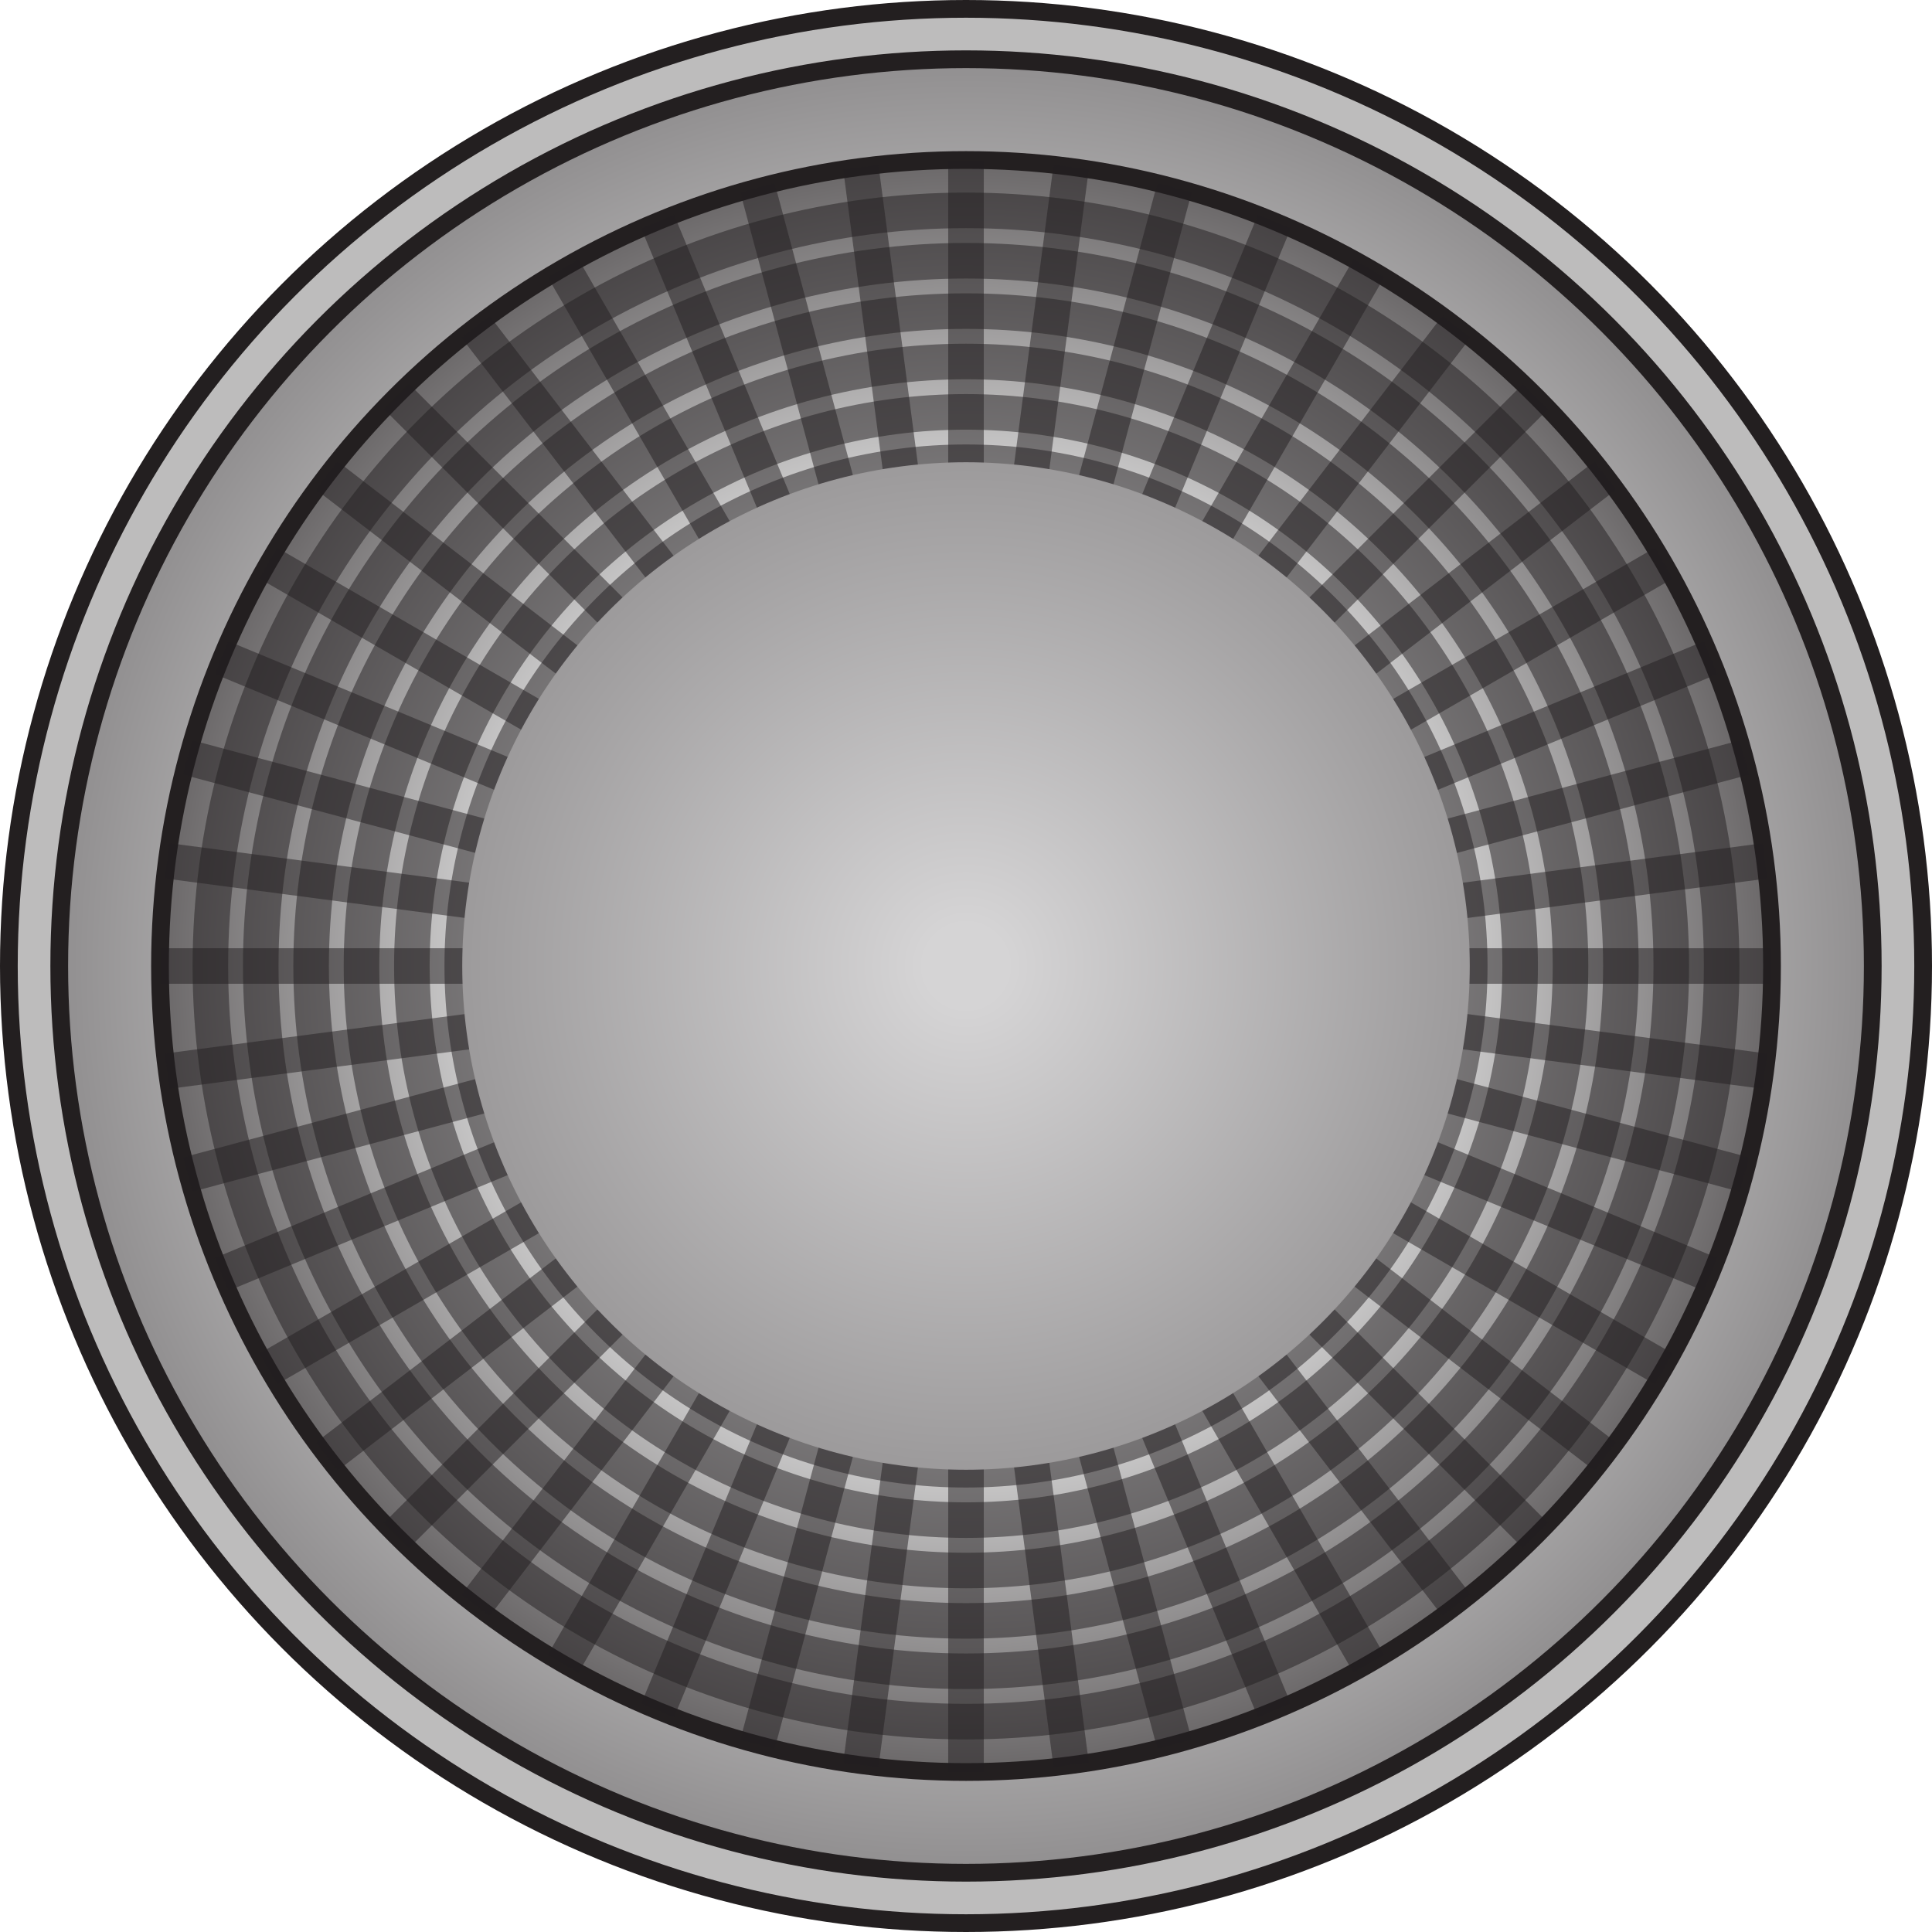 <svg
    xmlns="http://www.w3.org/2000/svg"
    viewBox="-9.588 -9.588 19.176 19.176"
    >
    <defs>
        <radialGradient id="c">
            <stop offset="0.000" stop-color="#d5d4d5"/>
            <stop offset="0.081" stop-color="#d5d4d5"/>
            <stop offset="1.000" stop-color="#9c9a9b"/>
        </radialGradient>

        <radialGradient id="b">
            <stop offset="0.000" stop-color="#7d7b7b"/>
            <stop offset="0.450" stop-color="#e9e9e9"/>
            <stop offset="0.495" stop-color="#e9e9e9"/>
            <stop offset="1.000" stop-color="#676465"/>
        </radialGradient>

        <radialGradient id="a">
            <stop offset="0.000" stop-color="#bdbcbc"/>
            <stop offset="0.450" stop-color="#e9e9e9"/>
            <stop offset="1.000" stop-color="#918f90"/>
        </radialGradient>

        <svg 
            id="DIAGONAL-X4"
            overflow="visible"
            >
            <path
                fill="none" 
                stroke="#231f20" 
                stroke-width="0.353" 
                opacity="0.5"
                d="
                    m 5.657, -5.656 l -11.313, 11.312 m 0, -11.312 l 11.312, 11.312 m 2.344,-5.656 h-16 m 8,-8 v16
                  "
            />
        </svg>
        </defs>
    
    <circle cx="0" cy="0" r="9.5" fill="#bdbcbc" stroke="#231f20" stroke-width="0.176 "/>

    <circle cx="0" cy="0" r="9.0" fill="url(#a)" stroke="#231f20" stroke-width="0.176 "/>

    <circle cx="0" cy="0" r="8.0" fill="url(#b)" stroke="#231f20" stroke-width="0.176 "/>

    <use x="0" y="0" href="#DIAGONAL-X4"                      />
    <use x="0" y="0" href="#DIAGONAL-X4" transform="rotate(07.5)"/>
    <use x="0" y="0" href="#DIAGONAL-X4" transform="rotate(15.0)"/>
    <use x="0" y="0" href="#DIAGONAL-X4" transform="rotate(22.5)"/>
    <use x="0" y="0" href="#DIAGONAL-X4" transform="rotate(30.0)"/>
    <use x="0" y="0" href="#DIAGONAL-X4" transform="rotate(37.5)"/>
    
    <circle r="7.0" fill="none" stroke="#231f20" stroke-width=".353" opacity=".5"/>
    <circle r="7.5" fill="none" stroke="#231f20" stroke-width=".353" opacity=".5"/>
    <circle r="5.5" fill="none" stroke="#231f20" stroke-width=".353" opacity=".5"/>
    <circle r="6.0" fill="none" stroke="#231f20" stroke-width=".353" opacity=".5"/>
    <circle r="5.0" fill="none" stroke="#231f20" stroke-width=".353" opacity=".5"/>
    <circle r="6.5" fill="none" stroke="#231f20" stroke-width=".353" opacity=".5"/>

    <circle cx="0" cy="0" r="5" fill="url(#c)"/>
</svg>


